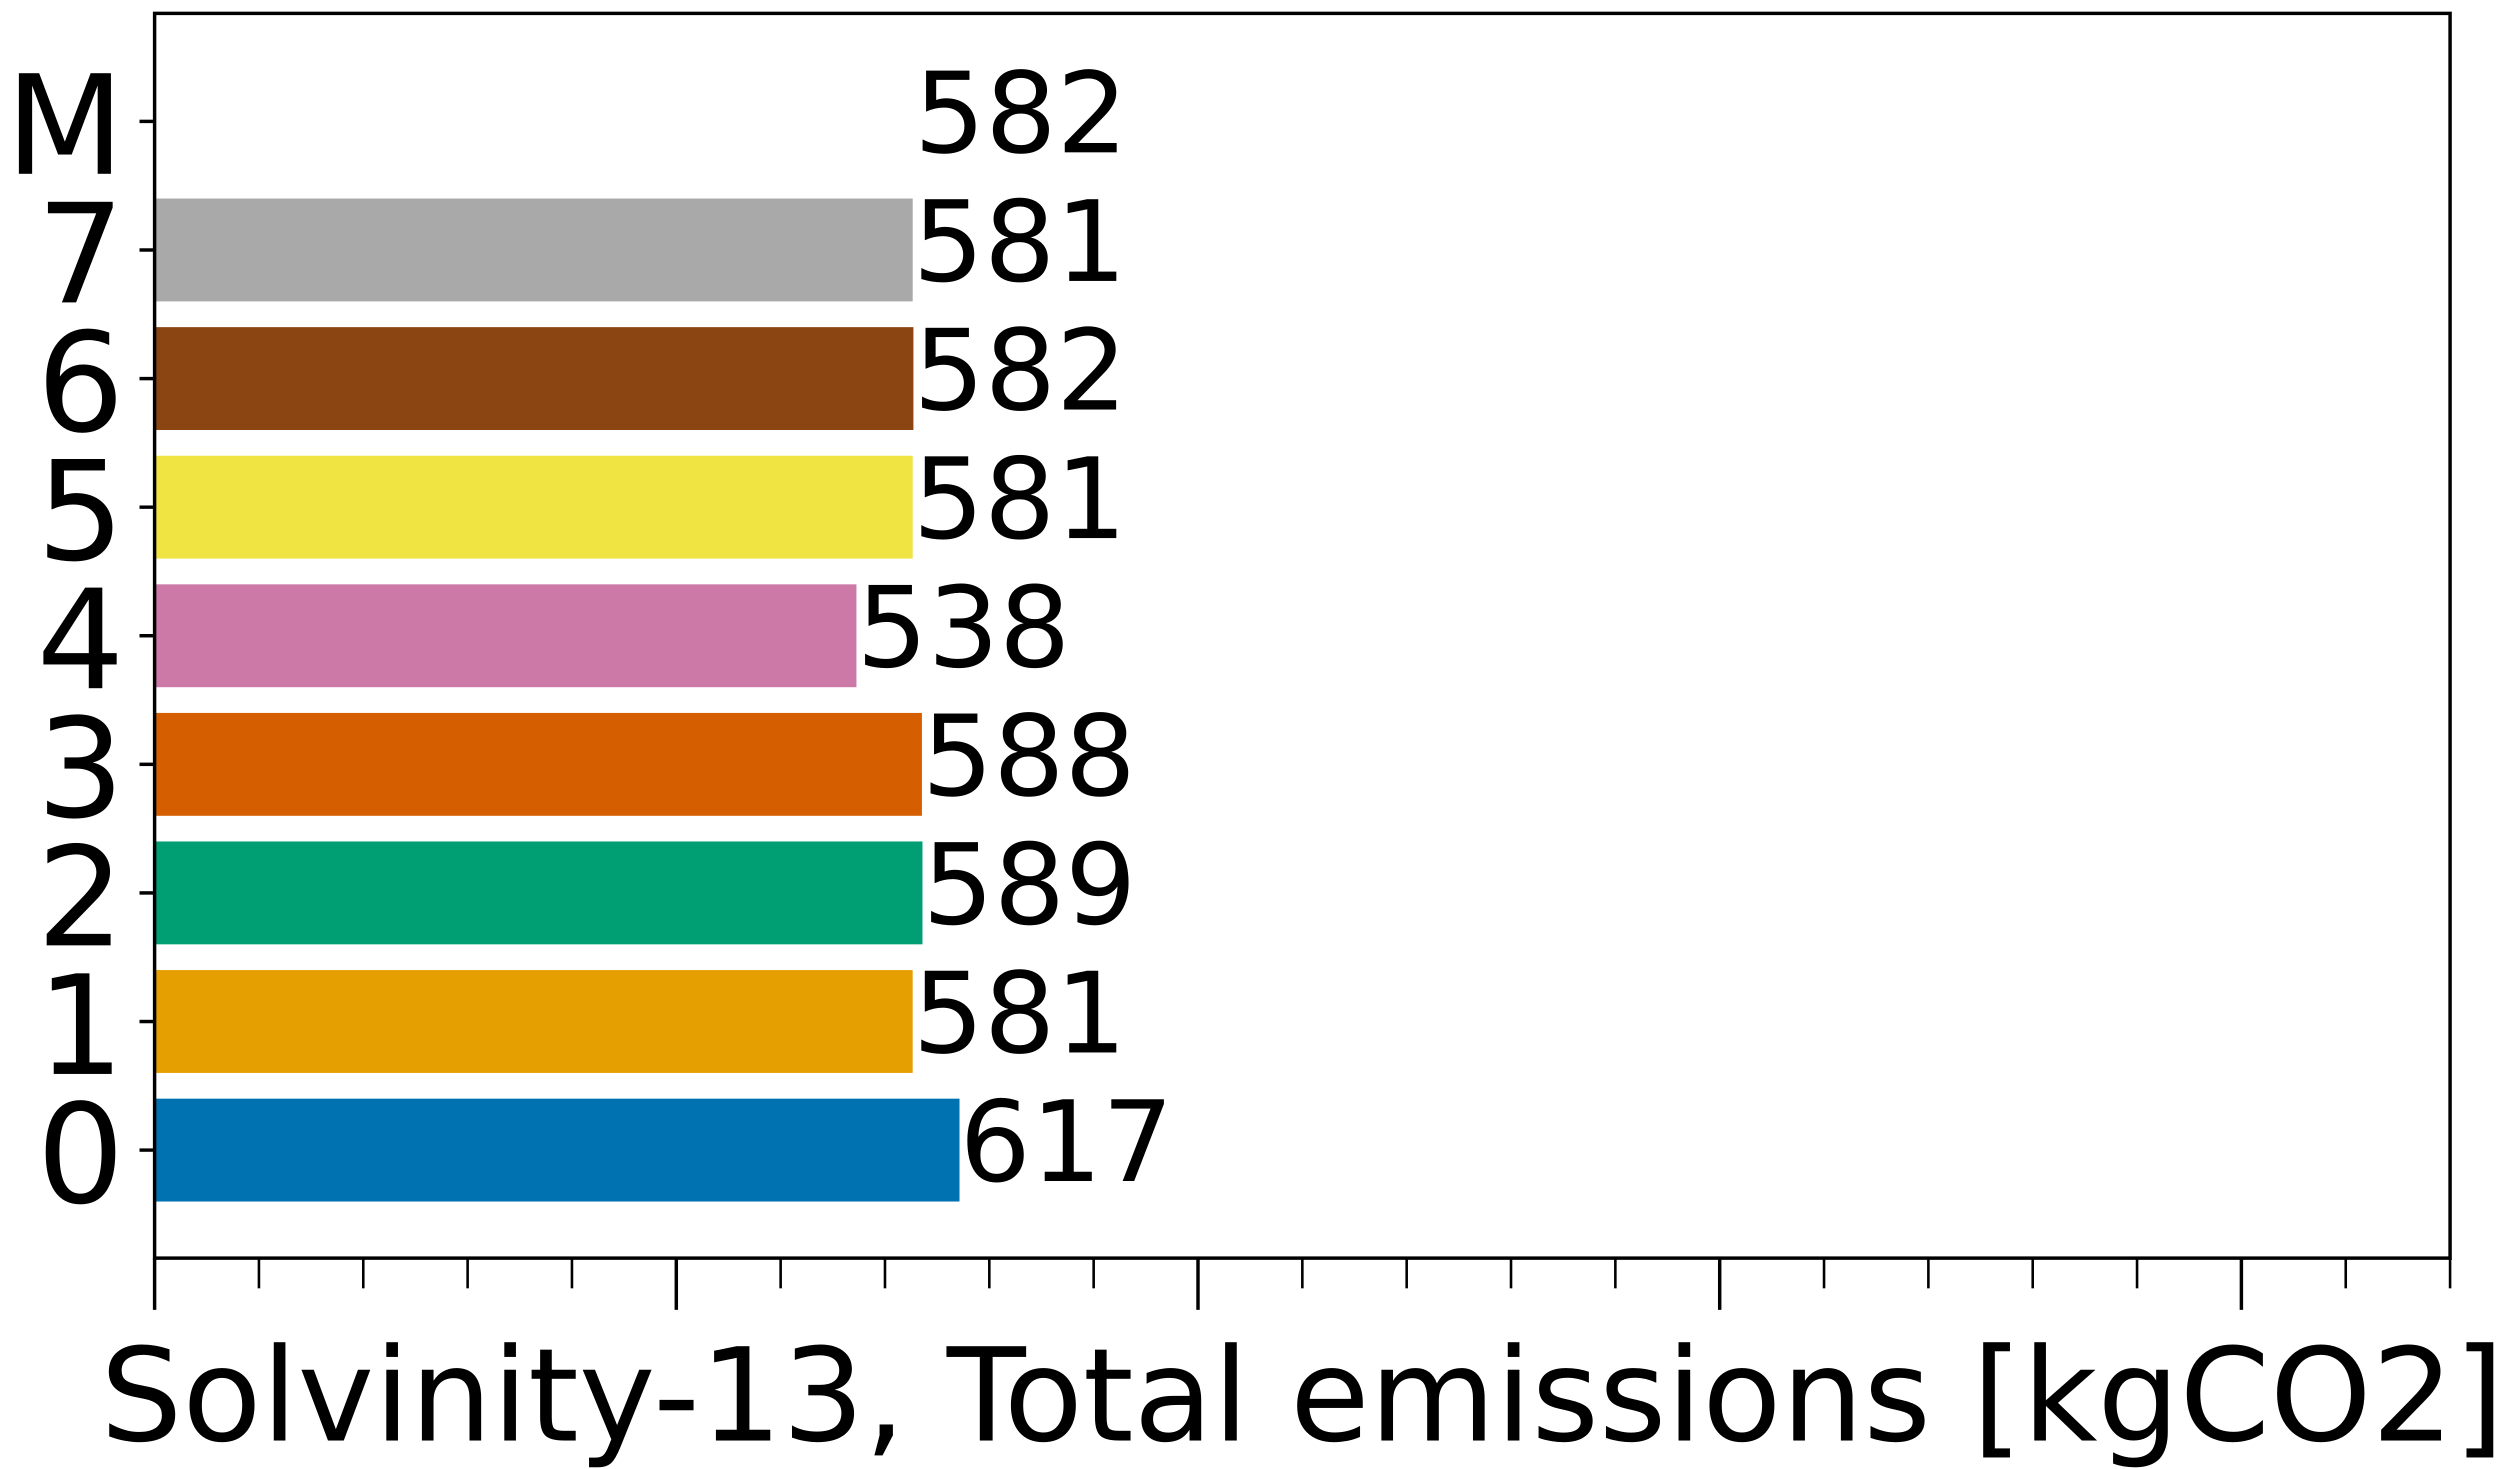 <svg xmlns="http://www.w3.org/2000/svg" xmlns:xlink="http://www.w3.org/1999/xlink" width="773.016" height="454.131" viewBox="0 0 579.762 340.598"><path d="M-43.816 352.303h720v-360h-720z" fill="#fff"/><path d="M35.854 291.763h532.33V3.103H35.854z" fill="#fff"/><clipPath id="a"><path transform="matrix(1 0 0 -1 -43.816 352.303)" d="M79.67 60.54H612V349.2H79.67z"/></clipPath><g clip-path="url(#a)"><path d="M35.854 278.642h186.66v-23.856H35.854z" fill="#0072b2"/></g><clipPath id="b"><path transform="matrix(1 0 0 -1 -43.816 352.303)" d="M79.67 60.54H612V349.2H79.67z"/></clipPath><g clip-path="url(#b)"><path d="M35.854 248.822h175.802v-23.856H35.854z" fill="#e69f00"/></g><clipPath id="c"><path transform="matrix(1 0 0 -1 -43.816 352.303)" d="M79.67 60.54H612V349.2H79.67z"/></clipPath><g clip-path="url(#c)"><path d="M35.854 219.002h178.073v-23.856H35.854z" fill="#009e73"/></g><clipPath id="d"><path transform="matrix(1 0 0 -1 -43.816 352.303)" d="M79.67 60.54H612V349.2H79.67z"/></clipPath><g clip-path="url(#d)"><path d="M35.854 189.182h177.943v-23.856H35.854z" fill="#d55e00"/></g><clipPath id="e"><path transform="matrix(1 0 0 -1 -43.816 352.303)" d="M79.67 60.54H612V349.2H79.67z"/></clipPath><g clip-path="url(#e)"><path d="M35.854 159.362h162.76v-23.857H35.853z" fill="#cc79a7"/></g><clipPath id="f"><path transform="matrix(1 0 0 -1 -43.816 352.303)" d="M79.67 60.54H612V349.2H79.67z"/></clipPath><g clip-path="url(#f)"><path d="M35.854 129.541h175.805v-23.856H35.854z" fill="#f0e442"/></g><clipPath id="g"><path transform="matrix(1 0 0 -1 -43.816 352.303)" d="M79.67 60.54H612V349.2H79.67z"/></clipPath><g clip-path="url(#g)"><path d="M35.854 99.721h175.97V75.865H35.855z" fill="#8b4513"/></g><clipPath id="h"><path transform="matrix(1 0 0 -1 -43.816 352.303)" d="M79.67 60.54H612V349.2H79.67z"/></clipPath><g clip-path="url(#h)"><path d="M35.854 69.9h175.808V46.046H35.854z" fill="#a9a9a9"/></g><clipPath id="i"><path transform="matrix(1 0 0 -1 -43.816 352.303)" d="M79.67 60.54H612V349.2H79.67z"/></clipPath><g clip-path="url(#i)"><clipPath id="j"><path transform="matrix(1 0 0 -1 -43.816 352.303)" d="M79.67 312.223h176.101v23.856H79.67z"/></clipPath><g clip-path="url(#j)"><symbol id="k"><path transform="matrix(1 0 0 -1 -43.816 -7.697)" d="M0 0h72v72H0zM-36 36l72 72m-66-78 72 72m-66-78 72 72m-66-78 72 72m-66-78 72 72M-6 6l72 72M0 0l72 72M6-6l72 72M12-12l72 72M18-18l72 72M24-24l72 72M30-30l72 72M36-36l72 72" fill="#009e73"/><path transform="matrix(1 0 0 -1 -43.816 -7.697)" stroke-miterlimit="10" fill="none" stroke="#000" stroke-opacity="0" d="m-36 36 72 72m-66-78 72 72m-66-78 72 72m-66-78 72 72m-66-78 72 72M-6 6l72 72M0 0l72 72M6-6l72 72M12-12l72 72M18-18l72 72M24-24l72 72M30-30l72 72M36-36l72 72"/></symbol><pattern id="l" patternUnits="userSpaceOnUse" patternContentUnits="userSpaceOnUse" x="0" y="0" width="72" height="72"><use xlink:href="#k" transform="matrix(1 0 0 -1 43.816 -7.697)"/></pattern><path transform="matrix(1 0 0 -1 -43.816 -7.697)" fill="url(#l)" d="M79.67-47.777h176.101v23.856H79.67z"/></g></g><path stroke-width=".8" stroke-linejoin="round" fill="none" stroke="#000" d="M35.854 291.763v12M156.838 291.763v12M277.822 291.763v12M398.806 291.763v12M519.79 291.763v12"/><path stroke-width=".6" stroke-linejoin="round" fill="none" stroke="#000" d="M60.05 291.763v7M84.247 291.763v7M108.444 291.763v7M132.64 291.763v7M181.034 291.763v7M205.231 291.763v7M229.428 291.763v7M253.625 291.763v7M302.019 291.763v7M326.215 291.763v7M350.412 291.763v7M374.609 291.763v7M423.003 291.763v7M447.2 291.763v7M471.396 291.763v7M495.593 291.763v7M543.987 291.763v7M568.184 291.763v7"/><symbol id="m"><path transform="matrix(.001 0 0 .001 -.066 .013)" d="M535 705v-96c-38 18-73 31-106 40-34 8-66 13-96 13-54 0-96-11-125-31-29-21-43-51-43-89 0-32 9-57 29-73 19-17 56-30 110-40l60-12c73-14 127-39 162-74 35-36 53-83 53-142 0-71-24-124-71-160-48-36-117-54-208-54-35 0-72 4-111 11S110 16 69 32v102c40-23 79-40 117-51 38-12 76-17 114-17 56 0 99 11 130 33 30 22 46 53 46 95 0 36-11 64-33 84s-58 35-108 45l-60 12c-74 14-127 37-160 69-33 31-49 74-49 130 0 64 22 115 68 152 45 37 108 56 188 56 34 0 68-3 104-9 35-6 71-16 109-28z"/></symbol><symbol id="n"><path transform="matrix(.001 0 0 .001 -.055 .013)" d="M306 484c-48 0-86-19-114-57s-42-89-42-154c0-66 13-117 41-155s66-56 115-56c48 0 86 18 114 56s42 89 42 155c0 64-14 116-42 154s-66 57-114 57zm0 76c78 0 139-26 184-76 44-51 67-121 67-211s-23-160-67-210c-45-51-106-76-184-76-79 0-141 25-185 76-44 50-66 120-66 210s22 160 66 211c44 50 106 76 185 76z"/></symbol><symbol id="o"><path transform="translate(-.094) scale(.001)" d="M94 760h90V0H94v760z"/></symbol><symbol id="p"><path transform="translate(-.03) scale(.001)" d="M30 547h95L296 88l171 459h95L357 0H235L30 547z"/></symbol><symbol id="q"><path transform="translate(-.094) scale(.001)" d="M94 547h90V0H94v547zm0 213h90V646H94v114z"/></symbol><symbol id="r"><path transform="translate(-.091) scale(.001)" d="M549 330V0h-90v327c0 52-11 90-31 116s-50 39-90 39c-49 0-87-16-115-47s-42-73-42-126V0H91v547h90v-85c21 32 46 57 76 73 29 16 63 25 101 25 62 0 110-20 142-59s49-96 49-171z"/></symbol><symbol id="s"><path transform="translate(-.027) scale(.001)" d="M183 702V547h185v-70H183V180c0-45 6-74 18-86 12-13 37-19 75-19h92V0h-92c-70 0-118 13-144 39s-39 73-39 141v297H27v70h66v155h90z"/></symbol><symbol id="t"><path transform="matrix(.001 0 0 .001 -.03 .207)" d="M322-50c-26-64-51-107-75-127s-56-30-96-30H79v75h53c24 0 43 6 57 18s29 39 46 83l16 40L30 547h95l171-428 171 428h95L322-50z"/></symbol><symbol id="u"><path transform="matrix(.001 0 0 .001 -.049 -.234)" d="M49 314h263v-80H49v80z"/></symbol><symbol id="v"><path transform="translate(-.11) scale(.001)" d="M124 83h161v556l-175-35v90l174 35h99V83h161V0H124v83z"/></symbol><symbol id="w"><path transform="matrix(.001 0 0 .001 -.076 .013)" d="M406 393c47-10 84-31 110-63s40-72 40-118c0-72-25-128-74-167-50-39-120-58-211-58-31 0-63 3-95 9-32 5-66 14-100 26v95c27-16 57-28 90-36 32-8 66-12 102-12 62 0 109 12 141 36s49 60 49 107c0 42-15 76-45 100s-72 37-126 37h-85v81h89c48 0 85 9 111 29 26 19 39 47 39 84s-14 66-40 86c-27 20-65 30-114 30-27 0-56-3-87-9s-65-15-102-27v88c37 10 72 18 105 23 32 5 63 8 93 8 74 0 133-17 177-51s66-80 66-138c0-40-12-74-35-102s-56-48-98-58z"/></symbol><symbol id="x"><path transform="matrix(.001 0 0 .001 -.077 .115)" d="M117 124h103V40l-80-155H77l40 155v84z"/></symbol><symbol id="z"><path transform="translate(.002) scale(.001)" d="M-2 729h616v-83H355V0h-99v646H-2v83z"/></symbol><symbol id="A"><path transform="matrix(.001 0 0 .001 -.06 .013)" d="M343 275c-73 0-123-9-151-25-28-17-42-45-42-85 0-32 10-58 31-76 21-19 50-28 86-28 50 0 90 17 120 53 30 35 45 82 45 141v20h-89zm179 37V0h-90v83c-21-34-47-58-77-73s-68-23-112-23c-56 0-101 15-134 46s-49 73-49 126c0 61 20 107 62 139 41 31 102 47 184 47h126v9c0 41-14 73-41 96-27 22-65 34-114 34-32 0-62-4-92-12s-58-19-85-33v83c32 12 64 22 95 28s61 10 91 10c79 0 138-21 177-62s59-103 59-186z"/></symbol><symbol id="B"><path transform="matrix(.001 0 0 .001 -.055 .013)" d="M562 296v-44H149c4-62 22-110 56-142 33-32 79-48 139-48 34 0 68 4 100 12s65 21 97 39V28c-32-14-65-25-99-31s-69-10-103-10c-88 0-157 25-208 75S55 181 55 268c0 89 24 160 72 213 48 52 114 79 196 79 74 0 132-24 175-71 42-48 64-112 64-193zm-90 26c-1 49-15 88-41 118-27 29-63 44-107 44-50 0-90-15-120-43s-48-68-52-119h320z"/></symbol><symbol id="C"><path transform="translate(-.091) scale(.001)" d="M520 442c22 40 49 69 80 89 31 19 68 29 111 29 56 0 100-20 131-60s47-97 47-170V0h-90v327c0 52-10 91-28 117-19 25-47 38-85 38-47 0-84-16-111-47s-40-73-40-126V0h-90v327c0 52-10 91-28 117-19 25-48 38-86 38-46 0-83-16-110-47s-40-73-40-126V0H91v547h90v-85c20 33 45 58 74 74 28 16 62 24 102 24s73-10 101-30 48-50 62-88z"/></symbol><symbol id="D"><path transform="matrix(.001 0 0 .001 -.054 .013)" d="M443 531v-85c-26 12-52 22-79 29-28 6-56 10-85 10-45 0-79-7-101-21s-33-34-33-61c0-21 8-37 24-49s48-24 96-34l31-7c64-14 109-34 136-58 26-25 40-60 40-104 0-51-20-91-60-120-40-30-96-44-166-44-30 0-60 3-92 8S89 8 54 20v93c33-18 66-31 98-39 32-9 64-13 96-13 42 0 75 7 98 21 22 14 34 35 34 62 0 24-9 43-25 56s-52 26-108 38l-31 7c-56 12-97 30-121 54-25 24-37 57-37 100 0 51 18 91 54 119s88 42 156 42c33 0 64-3 94-8 29-5 56-12 81-21z"/></symbol><symbol id="E"><path transform="matrix(.001 0 0 .001 -.086 .131)" d="M86 760h207v-70H176V-61h117v-70H86v891z"/></symbol><symbol id="F"><path transform="translate(-.091) scale(.001)" d="M91 760h90V311l268 236h115L274 291 576 0H459L181 267V0H91v760z"/></symbol><symbol id="G"><path transform="matrix(.001 0 0 .001 -.055 .207)" d="M454 280c0 64-14 115-40 151-27 36-65 54-113 54s-86-18-113-54-40-87-40-151c0-65 13-115 40-151s65-54 113-54 86 18 113 54c26 36 40 86 40 151zm90-212c0-92-21-161-62-207-42-45-105-68-190-68-32 0-61 3-89 7-28 5-56 12-82 22v87c26-14 52-24 78-31s52-11 79-11c58 0 102 16 132 46 29 31 44 77 44 139v44c-19-32-43-56-72-72S319 0 279 0c-68 0-122 25-163 76S55 195 55 280c0 84 20 152 61 203s95 77 163 77c40 0 74-8 103-24s53-40 72-72v83h90V68z"/></symbol><symbol id="H"><path transform="matrix(.001 0 0 .001 -.056 .013)" d="M644 673V569c-34 30-69 53-107 69-38 15-77 23-119 23-84 0-148-26-192-77s-66-124-66-220 22-170 66-221 108-76 192-76c42 0 81 7 119 23 38 15 73 38 107 69V56c-35-24-72-41-110-52s-79-17-122-17C302-13 215 20 151 87S56 246 56 364c0 117 31 209 95 277 64 67 151 101 261 101 44 0 85-6 123-17 38-12 75-29 109-52z"/></symbol><symbol id="I"><path transform="matrix(.001 0 0 .001 -.056 .013)" d="M394 662c-72 0-129-27-171-80-42-54-63-126-63-218s21-165 63-218c42-54 99-80 171-80 71 0 128 26 170 80 42 53 63 126 63 218s-21 164-63 218c-42 53-99 80-170 80zm0 80c102 0 183-35 245-103 61-68 92-160 92-275 0-116-31-207-92-275C577 21 496-13 394-13 291-13 209 21 148 89c-62 68-92 159-92 275 0 115 30 207 92 275 61 68 143 103 246 103z"/></symbol><symbol id="J"><path transform="translate(-.073) scale(.001)" d="M192 83h344V0H73v83c37 38 88 90 153 156 64 65 105 107 122 126 32 35 54 65 66 90 12 24 19 49 19 73 0 38-14 70-41 94s-62 37-106 37c-31 0-64-6-98-16-34-11-71-27-110-49v100c40 16 77 28 111 36s66 12 95 12c75 0 135-19 180-57s68-88 68-151c0-30-6-59-17-85-11-27-31-59-61-95-8-10-34-37-78-82S271 164 192 83z"/></symbol><symbol id="K"><path transform="matrix(.001 0 0 .001 -.097 .131)" d="M304 760v-891H97v70h117v751H97v70h207z"/></symbol><use xlink:href="#m" transform="matrix(30 0 0 -30 25.24 334.45)"/><use xlink:href="#n" transform="matrix(30 0 0 -30 43.96 334.45)"/><use xlink:href="#o" transform="matrix(30 0 0 -30 63.49 334.06)"/><use xlink:href="#p" transform="matrix(30 0 0 -30 69.91 334.06)"/><use xlink:href="#q" transform="matrix(30 0 0 -30 89.59 334.06)"/><use xlink:href="#r" transform="matrix(30 0 0 -30 97.84 334.06)"/><use xlink:href="#q" transform="matrix(30 0 0 -30 116.95 334.06)"/><use xlink:href="#s" transform="matrix(30 0 0 -30 123.28 334.06)"/><use xlink:href="#t" transform="matrix(30 0 0 -30 135.13 340.27)"/><use xlink:href="#u" transform="matrix(30 0 0 -30 152.945 327.04)"/><use xlink:href="#v" transform="matrix(30 0 0 -30 165.605 334.06)"/><use xlink:href="#w" transform="matrix(30 0 0 -30 183.665 334.45)"/><use xlink:href="#x" transform="matrix(30 0 0 -30 202.775 337.51)"/><use xlink:href="#y" transform="matrix(30 0 0 -30 210.005 334.06)"/><use xlink:href="#z" transform="matrix(30 0 0 -30 219.485 334.06)"/><use xlink:href="#n" transform="matrix(30 0 0 -30 234.431 334.45)"/><use xlink:href="#s" transform="matrix(30 0 0 -30 251.951 334.06)"/><use xlink:href="#A" transform="matrix(30 0 0 -30 264.701 334.45)"/><use xlink:href="#o" transform="matrix(30 0 0 -30 284.111 334.06)"/><use xlink:href="#y" transform="matrix(30 0 0 -30 289.631 334.06)"/><use xlink:href="#B" transform="matrix(30 0 0 -30 300.821 334.45)"/><use xlink:href="#C" transform="matrix(30 0 0 -30 320.351 334.06)"/><use xlink:href="#q" transform="matrix(30 0 0 -30 349.661 334.06)"/><use xlink:href="#D" transform="matrix(30 0 0 -30 356.801 334.45)"/><use xlink:href="#D" transform="matrix(30 0 0 -30 372.431 334.45)"/><use xlink:href="#q" transform="matrix(30 0 0 -30 389.261 334.06)"/><use xlink:href="#n" transform="matrix(30 0 0 -30 396.431 334.45)"/><use xlink:href="#r" transform="matrix(30 0 0 -30 415.871 334.06)"/><use xlink:href="#D" transform="matrix(30 0 0 -30 433.781 334.45)"/><use xlink:href="#y" transform="matrix(30 0 0 -30 447.791 334.06)"/><use xlink:href="#E" transform="matrix(30 0 0 -30 459.911 337.99)"/><use xlink:href="#F" transform="matrix(30 0 0 -30 471.761 334.06)"/><use xlink:href="#G" transform="matrix(30 0 0 -30 488.051 340.27)"/><use xlink:href="#H" transform="matrix(30 0 0 -30 507.131 334.45)"/><use xlink:href="#I" transform="matrix(30 0 0 -30 528.071 334.45)"/><use xlink:href="#J" transform="matrix(30 0 0 -30 552.191 334.06)"/><use xlink:href="#K" transform="matrix(30 0 0 -30 571.991 337.99)"/><path stroke-width=".8" stroke-linejoin="round" fill="none" stroke="#000" d="M35.854 266.714h-3.5"/><symbol id="L"><path transform="matrix(.001 0 0 .001 -.066 .013)" d="M318 664c-51 0-89-25-115-75s-38-125-38-225 12-175 38-225 64-75 115-75 89 25 115 75c25 50 38 125 38 225s-13 175-38 225c-26 50-64 75-115 75zm0 78c81 0 143-33 187-97 43-65 65-159 65-281 0-123-22-217-65-281-44-64-106-96-188-96S173 19 130 83 66 241 66 364c0 122 21 216 64 281 43 64 106 97 188 97z"/></symbol><use xlink:href="#L" transform="matrix(32 0 0 -32 10.606 279.287)"/><path stroke-width=".8" stroke-linejoin="round" fill="none" stroke="#000" d="M35.854 236.894h-3.5"/><use xlink:href="#v" transform="matrix(32 0 0 -32 12.014 249.05)"/><path stroke-width=".8" stroke-linejoin="round" fill="none" stroke="#000" d="M35.854 207.074h-3.5"/><use xlink:href="#J" transform="matrix(32 0 0 -32 10.83 219.23)"/><path stroke-width=".8" stroke-linejoin="round" fill="none" stroke="#000" d="M35.854 177.254h-3.5"/><use xlink:href="#w" transform="matrix(32 0 0 -32 10.926 189.826)"/><path stroke-width=".8" stroke-linejoin="round" fill="none" stroke="#000" d="M35.854 147.433h-3.5"/><symbol id="M"><path transform="translate(-.049) scale(.001)" d="M378 643 129 254h249v389zm-26 86h124V254h104v-82H476V0h-98v172H49v95l303 462z"/></symbol><use xlink:href="#M" transform="matrix(32 0 0 -32 10.062 159.59)"/><path stroke-width=".8" stroke-linejoin="round" fill="none" stroke="#000" d="M35.854 117.613h-3.5"/><symbol id="N"><path transform="matrix(.001 0 0 .001 -.077 .013)" d="M108 729h387v-83H198V467c14 5 29 9 43 11s29 4 43 4c81 0 145-23 193-67 48-45 72-105 72-181 0-79-25-140-74-183S357-13 269-13c-31 0-62 3-94 7-32 5-64 12-98 23v99c29-16 59-28 91-36 31-8 64-11 99-11 56 0 101 14 134 44 32 30 49 70 49 121 0 50-17 90-49 120-33 30-78 45-134 45-26 0-53-3-79-9s-53-15-80-27v366z"/></symbol><use xlink:href="#N" transform="matrix(32 0 0 -32 10.958 130.185)"/><path stroke-width=".8" stroke-linejoin="round" fill="none" stroke="#000" d="M35.854 87.793h-3.5"/><symbol id="O"><path transform="matrix(.001 0 0 .001 -.07 .013)" d="M330 404c-44 0-79-16-105-46s-39-72-39-124c0-53 13-95 39-125s61-45 105-45 79 15 105 45 39 72 39 125c0 52-13 94-39 124s-61 46-105 46zm196 309v-90c-25 12-50 21-75 27-26 6-51 9-75 9-66 0-116-22-150-66s-54-111-58-199c19 28 43 50 72 65s61 23 96 23c73 0 131-23 173-67s64-105 64-181c0-75-23-135-67-180S403-13 330-13c-84 0-149 32-193 96-45 64-67 158-67 281 0 115 27 207 82 275 54 68 128 103 220 103 24 0 49-3 75-7 25-5 51-12 79-22z"/></symbol><use xlink:href="#O" transform="matrix(32 0 0 -32 10.734 100.365)"/><path stroke-width=".8" stroke-linejoin="round" fill="none" stroke="#000" d="M35.854 57.973h-3.5"/><symbol id="P"><path transform="translate(-.082) scale(.001)" d="M82 729h469v-42L286 0H183l249 646H82v83z"/></symbol><use xlink:href="#P" transform="matrix(32 0 0 -32 11.118 70.129)"/><path stroke-width=".8" stroke-linejoin="round" fill="none" stroke="#000" d="M35.854 28.152h-3.5"/><symbol id="Q"><path transform="translate(-.098) scale(.001)" d="M98 729h147l186-496 187 496h147V0h-96v640L481 140h-99L194 640V0H98v729z"/></symbol><use xlink:href="#Q" transform="matrix(32 0 0 -32 4.38 40.309)"/><path stroke-width=".8" stroke-linecap="square" stroke-miterlimit="10" fill="none" stroke="#000" d="M35.854 291.763V3.103M568.184 291.763V3.103M35.854 291.763h532.33M35.854 3.103h532.33"/><use xlink:href="#O" transform="matrix(26 0 0 -26 224.334 274.224)"/><use xlink:href="#v" transform="matrix(26 0 0 -26 241.91 273.886)"/><use xlink:href="#P" transform="matrix(26 0 0 -26 257.718 273.886)"/><symbol id="R"><path transform="matrix(.001 0 0 .001 -.068 .013)" d="M318 346c-47 0-84-13-111-38s-40-59-40-103 13-79 40-104 64-37 111-37c46 0 83 12 110 38 27 25 41 59 41 103s-14 78-40 103c-27 25-64 38-111 38zm-99 42c-42 10-75 30-99 59s-35 64-35 106c0 58 20 104 62 138 41 34 98 51 171 51 72 0 129-17 171-51 41-34 62-80 62-138 0-42-12-77-36-106s-56-49-98-59c47-11 84-33 111-65 26-32 40-72 40-118 0-71-22-125-65-162-44-38-106-56-186-56S175 5 132 43c-43 37-64 91-64 162 0 46 13 86 40 118 26 32 63 54 111 65zm-36 156c0-38 11-68 35-89s57-31 100-31c42 0 75 10 99 31s36 51 36 89-12 67-36 88-57 32-99 32c-43 0-76-11-100-32s-35-50-35-88z"/></symbol><use xlink:href="#N" transform="matrix(26 0 0 -26 213.658 244.404)"/><use xlink:href="#R" transform="matrix(26 0 0 -26 229.96 244.404)"/><use xlink:href="#v" transform="matrix(26 0 0 -26 247.588 244.066)"/><symbol id="S"><path transform="matrix(.001 0 0 .001 -.063 .013)" d="M110 15v90c24-12 49-21 75-27 25-6 50-9 75-9 64 0 114 21 148 65s54 110 60 200c-20-28-44-50-72-65-29-15-61-22-96-22-74 0-132 22-174 66S63 417 63 494c0 74 22 134 66 180 44 45 103 68 177 68 84 0 149-33 193-97 44-65 67-159 67-281 0-116-28-207-82-275C429 21 356-13 264-13c-25 0-50 3-75 7-26 4-52 11-79 21zm196 309c44 0 79 15 105 45s39 72 39 125c0 52-13 94-39 124s-61 46-105 46-79-16-105-46-39-72-39-124c0-53 13-95 39-125s61-45 105-45z"/></symbol><use xlink:href="#N" transform="matrix(26 0 0 -26 215.929 214.584)"/><use xlink:href="#R" transform="matrix(26 0 0 -26 232.231 214.584)"/><use xlink:href="#S" transform="matrix(26 0 0 -26 248.637 214.584)"/><use xlink:href="#N" transform="matrix(26 0 0 -26 215.799 184.764)"/><use xlink:href="#R" transform="matrix(26 0 0 -26 232.1 184.764)"/><use xlink:href="#R" transform="matrix(26 0 0 -26 248.637 184.764)"/><use xlink:href="#N" transform="matrix(26 0 0 -26 200.615 154.943)"/><use xlink:href="#w" transform="matrix(26 0 0 -26 217.125 154.943)"/><use xlink:href="#R" transform="matrix(26 0 0 -26 233.453 154.943)"/><use xlink:href="#N" transform="matrix(26 0 0 -26 213.66 125.123)"/><use xlink:href="#R" transform="matrix(26 0 0 -26 229.963 125.123)"/><use xlink:href="#v" transform="matrix(26 0 0 -26 247.59 124.785)"/><use xlink:href="#N" transform="matrix(26 0 0 -26 213.827 95.303)"/><use xlink:href="#R" transform="matrix(26 0 0 -26 230.129 95.303)"/><use xlink:href="#J" transform="matrix(26 0 0 -26 246.795 94.965)"/><use xlink:href="#N" transform="matrix(26 0 0 -26 213.664 65.483)"/><use xlink:href="#R" transform="matrix(26 0 0 -26 229.966 65.483)"/><use xlink:href="#v" transform="matrix(26 0 0 -26 247.594 65.145)"/><use xlink:href="#N" transform="matrix(26 0 0 -26 213.957 35.662)"/><use xlink:href="#R" transform="matrix(26 0 0 -26 230.259 35.662)"/><use xlink:href="#J" transform="matrix(26 0 0 -26 246.925 35.324)"/></svg>